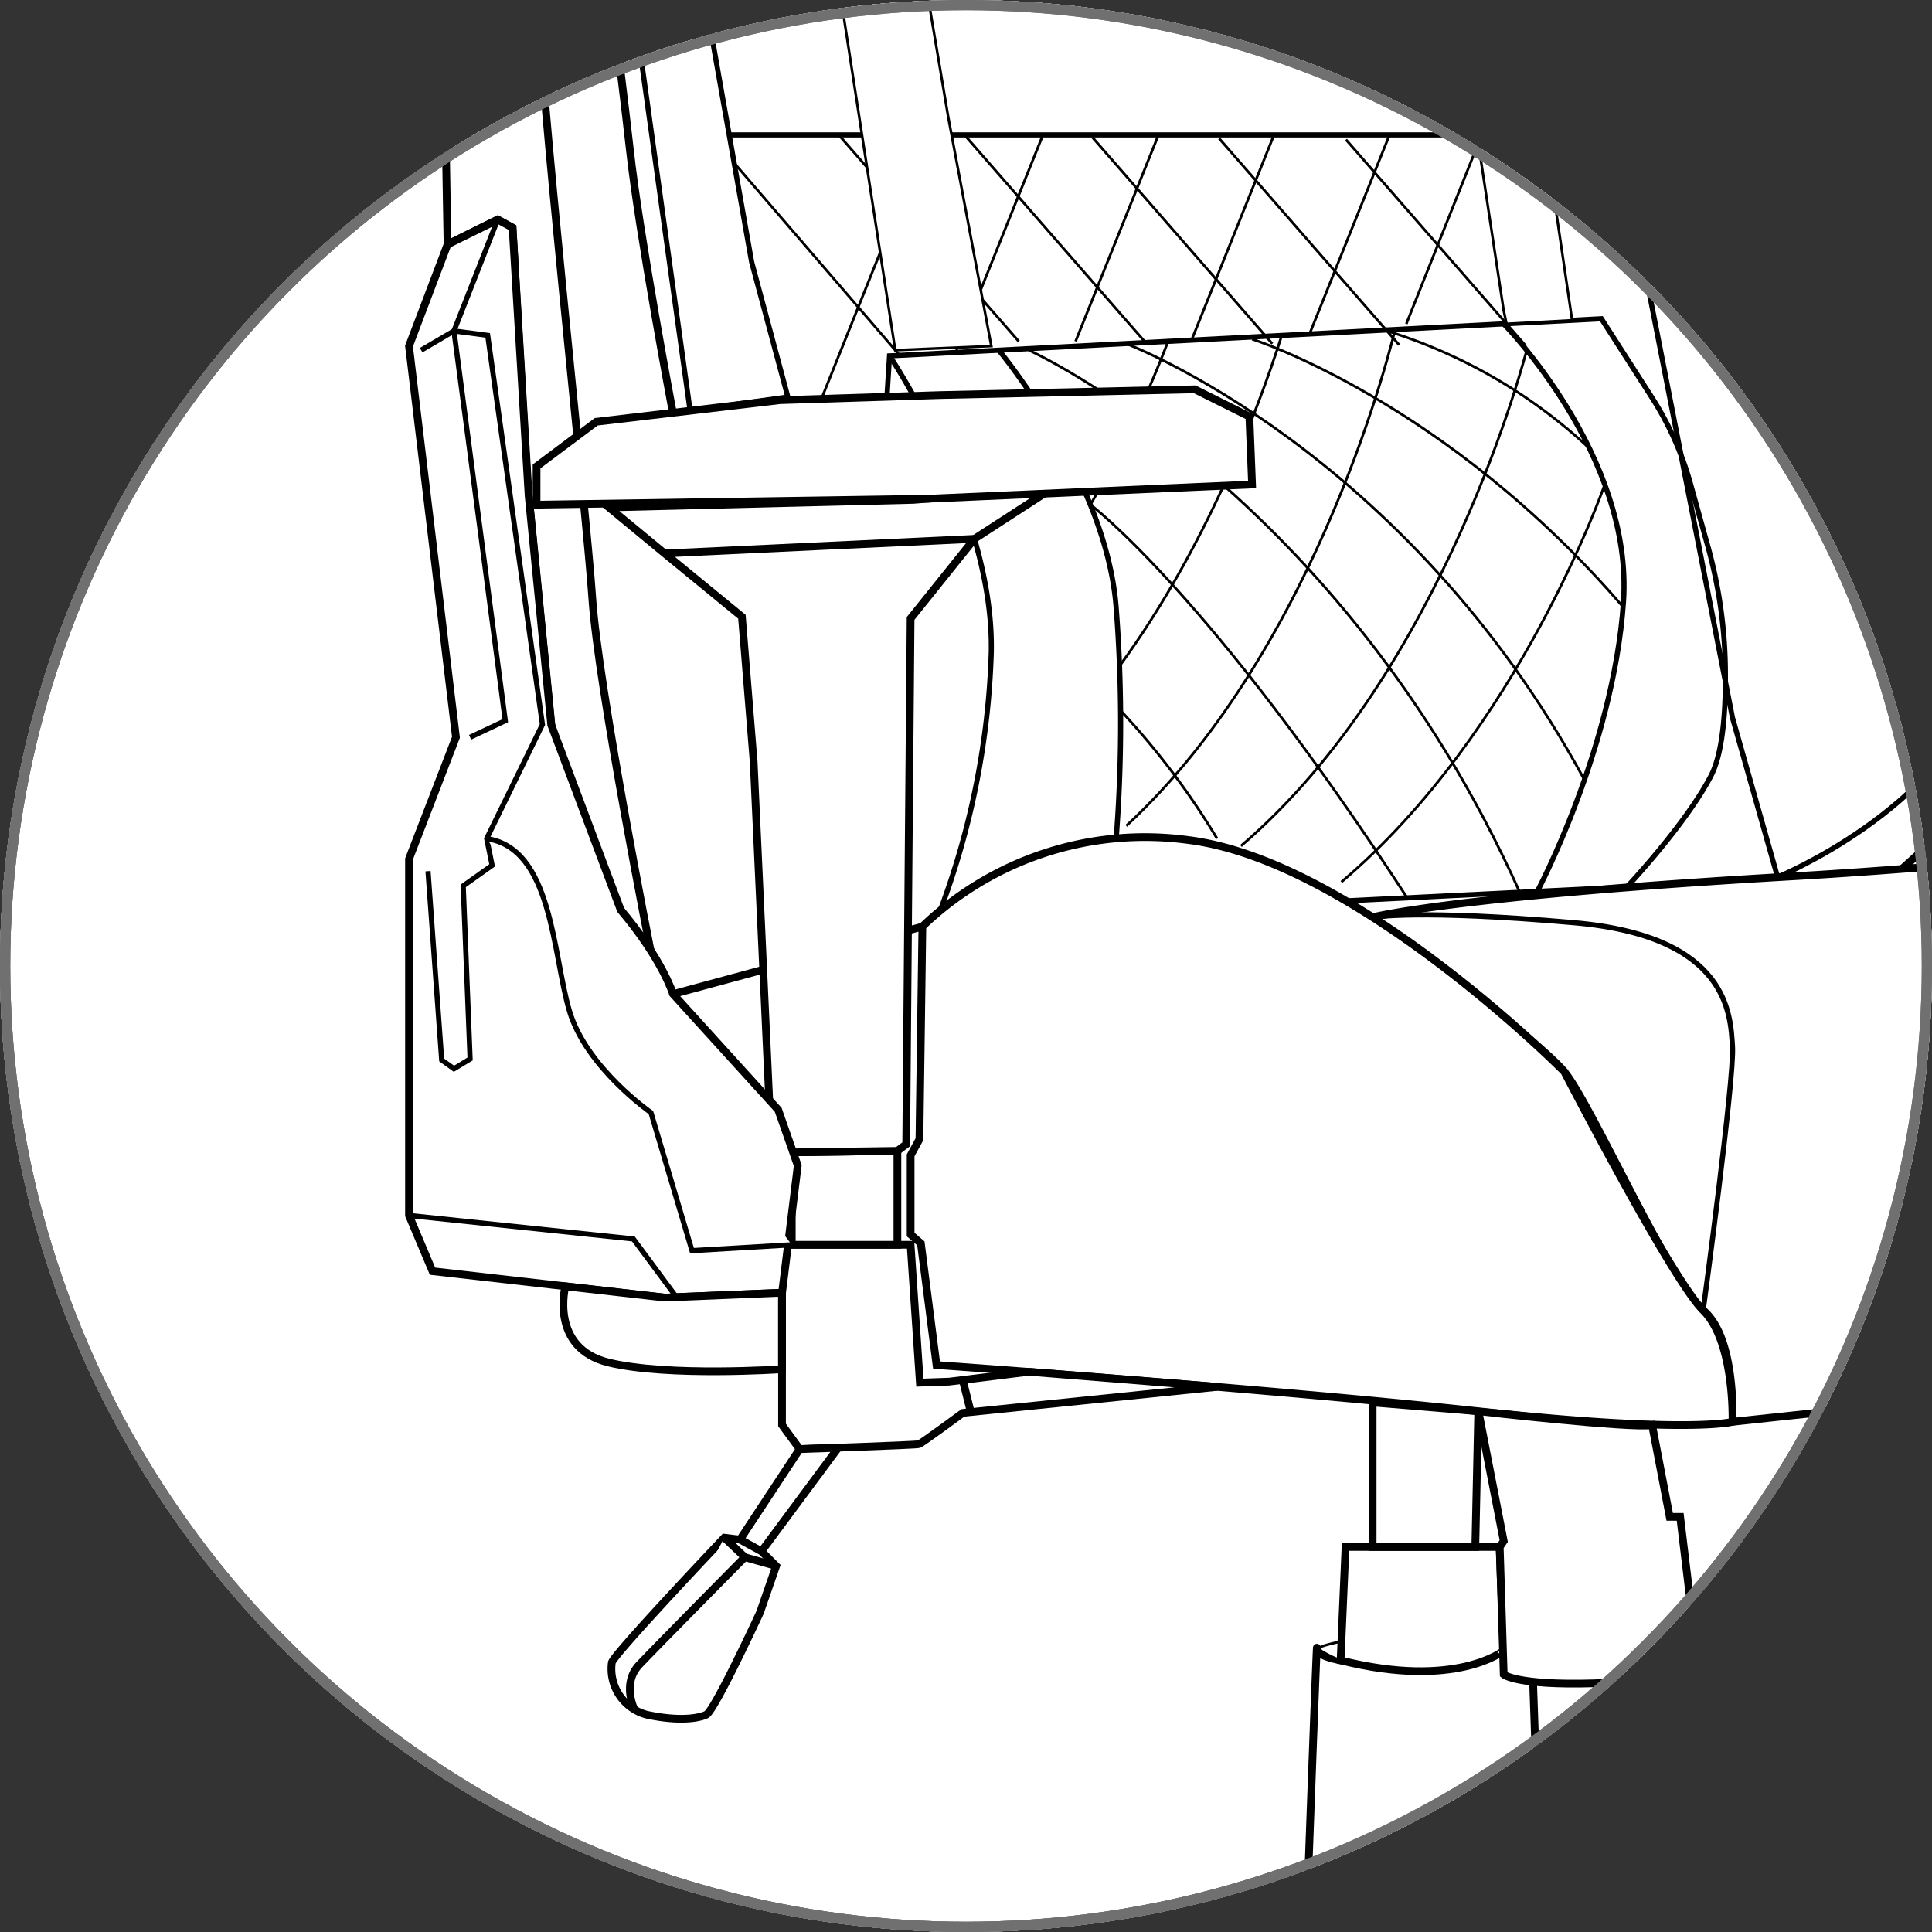 <svg xmlns="http://www.w3.org/2000/svg" xmlns:xlink="http://www.w3.org/1999/xlink" viewBox="0 0 189 189">
  <rect x="0" y="0" width="189" height="189" fill="#333333" stroke="none"/>
  <defs>
    <style>
      .cls-1, .cls-3, .cls-4, .cls-5, .cls-7, .cls-8 {
        fill: #fff;
      }

      .cls-1, .cls-11 {
        stroke: #707070;
      }

      .cls-2 {
        clip-path: url(#clip-path);
      }

      .cls-10, .cls-3, .cls-4, .cls-5, .cls-6, .cls-7, .cls-8, .cls-9 {
        stroke: #000;
      }

      .cls-10, .cls-3, .cls-4, .cls-5, .cls-6, .cls-9 {
        stroke-miterlimit: 10;
      }

      .cls-3, .cls-9 {
        stroke-width: 0.504px;
      }

      .cls-4, .cls-6, .cls-7 {
        stroke-width: 0.755px;
      }

      .cls-10, .cls-5, .cls-8 {
        stroke-width: 0.252px;
      }

      .cls-10, .cls-11, .cls-13, .cls-6, .cls-9 {
        fill: none;
      }

      .cls-7, .cls-8 {
        stroke-linejoin: round;
      }

      .cls-12 {
        stroke: none;
      }
    </style>
    <clipPath id="clip-path">
      <circle id="Ellipse_90" data-name="Ellipse 90" class="cls-1" cx="94.5" cy="94.5" r="94.5" transform="translate(209 1995)"/>
    </clipPath>
  </defs>
  <g id="Group_383" data-name="Group 383" transform="translate(-7683 -1418)">
    <g id="Group_373" data-name="Group 373" transform="translate(7474 -577)">
      <g id="Ellipse_90-2" data-name="Ellipse 90" class="cls-1" transform="translate(209 1995)">
        <circle class="cls-12" cx="94.5" cy="94.5" r="94.5"/>
        <circle class="cls-13" cx="94.5" cy="94.5" r="94"/>
      </g>
      <g id="Ellipse_239" data-name="Ellipse 239" class="cls-1" transform="translate(209 1995)">
        <circle class="cls-12" cx="94.5" cy="94.5" r="94.5"/>
        <circle class="cls-13" cx="94.5" cy="94.5" r="94"/>
      </g>
    </g>
    <g id="Mask_Group_39" data-name="Mask Group 39" class="cls-2" transform="translate(7474 -577)">
      <g id="ravena_diagonal_" data-name="ravena diagonal " transform="translate(226.748 1833.512)">
        <g id="base" transform="translate(0.252 298.688)">
          <path id="Path_5154" data-name="Path 5154" class="cls-3" d="M52.069,177.186v17.8h7.456V177.37" transform="translate(66.059 -72.425)"/>
          <path id="Path_5155" data-name="Path 5155" class="cls-3" d="M55.1,178.576h-4.15a53.707,53.707,0,0,0-1.24,12.34,44.422,44.422,0,0,0,1.24,10.854h3.926Z" transform="translate(63.03 -70.646)"/>
          <path id="Path_5156" data-name="Path 5156" class="cls-3" d="M55.34,178.576h4.133a53.707,53.707,0,0,1,1.24,12.34,44.066,44.066,0,0,1-1.24,10.854H55.547Z" transform="translate(70.244 -70.646)"/>
          <path id="Path_5157" data-name="Path 5157" class="cls-4" d="M31.781,159.67s-6.8.763-6.888,1.676-3.3,17.793,3.444,17.719S39.674,177.2,40.1,176.126,31.781,159.67,31.781,159.67Z" transform="translate(30.207 -94.84)"/>
          <path id="Path_5158" data-name="Path 5158" class="cls-4" d="M84.591,159.21a19,19,0,0,1,5.361.959,10.628,10.628,0,0,1,3.128,2.3s-1.527,14.872-2.434,15.446-4.781,1-11.192,0,.672-18.224.672-18.224Z" transform="translate(97.667 -95.43)"/>
          <path id="Path_5159" data-name="Path 5159" class="cls-4" d="M106.377,180.484l1.343,25.444,7.266,2.106,7.272-1.533,1.337-26.018s2.87-1.917,12.823-.769,75.19,6.7,75.19,6.7v1.722s4.207.959,6.314,1.148a16.549,16.549,0,0,0,3.444,0l3.249-1.148-.666-10.905L193.242,171l-26.977-5.074,7.553-.476.574,1.05,2.68-1.05-.385-6.6-3.823-4.976-46.113,2.3-23.722.574-30.707-.953-1.05-.769-12.438-.574-2.772.672-2.491,3.92-.476,1.148V166.7l7.749.379L36.352,172.15l-1.722-.482-26.4,5.361-.666.763-1.343.574-.574,11.956,9.953.574,3.059-1.527-.189-1.63,81.791-8.127S105.229,178.762,106.377,180.484Z" transform="translate(6.649 -102.257)"/>
          <line id="Line_761" data-name="Line 761" class="cls-4" x1="42.33" y2="8.655" transform="translate(67.493 56.175)"/>
          <line id="Line_762" data-name="Line 762" class="cls-4" x2="38.697" y2="7.508" transform="translate(134.217 56.175)"/>
          <path id="Path_5160" data-name="Path 5160" class="cls-4" d="M50.247,175.794l4.6-4.184h6.027l4.718,4.184" transform="translate(63.726 -79.562)"/>
          <path id="Path_5161" data-name="Path 5161" class="cls-4" d="M50.247,171.1l4.793-4.207h6.027l4.529,4.207" transform="translate(63.726 -85.603)"/>
          <line id="Line_763" data-name="Line 763" class="cls-4" x1="0.098" y1="34.295" transform="translate(118.479 57.753)"/>
          <line id="Line_764" data-name="Line 764" class="cls-4" x1="0.098" y2="34.295" transform="translate(124.603 57.753)"/>
          <line id="Line_765" data-name="Line 765" class="cls-4" x1="34.829" y2="2.342" transform="translate(148.509 56.605)"/>
          <line id="Line_766" data-name="Line 766" class="cls-4" x2="3.174" y2="5.24" transform="translate(166.79 52.266)"/>
          <path id="Path_5162" data-name="Path 5162" class="cls-5" d="M103.5,164.119l-3.731,3.731v8.4" transform="translate(127.099 -89.147)"/>
          <path id="Path_5163" data-name="Path 5163" class="cls-6" d="M57.442,172.983s-.706-11.29,1.59-12.536,10.274-.476,10.274-.476l84.758,13.488" transform="translate(72.803 -94.756)"/>
          <path id="Path_5164" data-name="Path 5164" class="cls-6" d="M106.055,173.339s.959-13.684,0-13.873-19.607,2.772-19.607,2.772L34.406,172,9.914,176.875,5.9,171.233" transform="translate(6.971 -95.113)"/>
          <line id="Line_767" data-name="Line 767" class="cls-4" x2="3.209" y2="6.073" transform="translate(43.001 69.904)"/>
          <path id="Path_5165" data-name="Path 5165" class="cls-4" d="M26.668,158.4l13.11,1.343,3.059-4.5,1.533-.861" transform="translate(33.552 -101.606)"/>
          <line id="Line_768" data-name="Line 768" class="cls-4" x1="17.856" y1="1.848" transform="translate(73.33 58.138)"/>
          <path id="Path_5166" data-name="Path 5166" class="cls-7" d="M48.363,172.643a30.982,30.982,0,0,0,12.1,3.008,26.764,26.764,0,0,0,11.147-2.623L70.519,141.46S64.148,143.9,59.986,143.9s-10.475-.287-10.475-1.722S48.363,172.643,48.363,172.643Z" transform="translate(61.316 -118.145)"/>
          <path id="Path_5167" data-name="Path 5167" class="cls-8" d="M49.207,142.338c1.636-.534,7.462-1.957,20.508-.534,0,0-6.078,2.434-9.758,2.411-3.524,0-7.112.89-10.825-1.406a.258.258,0,0,1,.075-.471Z" transform="translate(62.143 -118.49)"/>
          <path id="Path_5168" data-name="Path 5168" class="cls-4" d="M49.884,148.526l.482-11.095H65.433l.39,10.159S61.174,151.373,49.884,148.526Z" transform="translate(63.262 -123.3)"/>
          <path id="Path_5169" data-name="Path 5169" class="cls-4" d="M51.259,145.364V131.232l10.331.861-.287,13.27Z" transform="translate(65.021 -131.232)"/>
          <path id="Path_5170" data-name="Path 5170" class="cls-3" d="M21.948,170.478l.614,12.346S23.308,194.4,11.995,194.4A10.817,10.817,0,0,1,1.732,188.34a13.121,13.121,0,0,1-.144-11.824,9.62,9.62,0,0,1,6.486-5.367s4.282-.723,6.7.574a.5.5,0,0,0,.729-.482l-.069-1.148Z" transform="translate(-0.252 -81.501)"/>
          <path id="Path_5171" data-name="Path 5171" class="cls-3" d="M.45,184.335s-1.808-9.35,7.462-12.88c5.384-2.043,11.812,1.515,13.374,5.464l.517,1.291" transform="translate(-0.181 -80.521)"/>
          <path id="Path_5172" data-name="Path 5172" class="cls-3" d="M.659,185.083s-1.372-9.517,7.915-13.046c5.384-2.043,11.554,2.221,12.943,5.631l.511,1.291" transform="translate(0.178 -79.696)"/>
          <path id="Path_5173" data-name="Path 5173" class="cls-3" d="M4.884,173.321a.356.356,0,0,1,.476.069c.781,1.022,3.926,5.166,3.714,5.545s.224.729-3.765-.109l-3.3-.689c-.207-.04-.425-.287-.344-.476A12.717,12.717,0,0,1,4.884,173.321Z" transform="translate(1.533 -77.451)"/>
          <path id="Path_5174" data-name="Path 5174" class="cls-3" d="M9.444,172.617a.339.339,0,0,1,.241.408c-.3,1.251-1.573,6.314-1.98,6.377s-.43.631-2.3-3l-1.533-3c-.092-.184-.04-.511.155-.574A12.861,12.861,0,0,1,9.444,172.617Z" transform="translate(4.33 -78.532)"/>
          <path id="Path_5175" data-name="Path 5175" class="cls-3" d="M12.412,176.589a.333.333,0,0,1-.149.43c-1.091.574-5.533,2.755-5.826,2.491s-.717.08.769-3.5c.758-1.819,1.056-2.548,1.228-2.956.075-.184.344-.35.505-.241A11.972,11.972,0,0,1,12.412,176.589Z" transform="translate(7.292 -78.067)"/>
          <path id="Path_5176" data-name="Path 5176" class="cls-3" d="M3,181.444a.344.344,0,0,0,.471.086c1.068-.718,5.384-3.662,5.292-4.064s.442-.62-3.6-1.1l-3.346-.4c-.207,0-.5.138-.482.344A12.762,12.762,0,0,0,3,181.444Z" transform="translate(1.129 -73.991)"/>
          <path id="Path_5177" data-name="Path 5177" class="cls-3" d="M7.886,184.095a.344.344,0,0,0,.367-.31c.132-1.28.637-6.48.276-6.664s-.2-.74-3.157,2.055l-2.457,2.3c-.149.144-.212.471-.04.574A12.33,12.33,0,0,0,7.886,184.095Z" transform="translate(2.973 -72.727)"/>
          <path id="Path_5178" data-name="Path 5178" class="cls-3" d="M10.948,181.791a.327.327,0,0,0,0-.453c-.838-.89-4.265-4.477-4.626-4.328s-.649-.321-.471,3.553c.092,1.969.126,2.755.143,3.2,0,.2.207.448.4.4A12.06,12.06,0,0,0,10.948,181.791Z" transform="translate(6.844 -72.656)"/>
          <path id="Path_5179" data-name="Path 5179" class="cls-3" d="M12.941,176.057a.333.333,0,0,0-.373-.258c-1.205.189-6.1,1.01-6.182,1.389s-.631.356,2.675,2.388l2.726,1.676a.439.439,0,0,0,.574-.1A12.7,12.7,0,0,0,12.941,176.057Z" transform="translate(7.492 -74.205)"/>
          <path id="Path_5180" data-name="Path 5180" class="cls-3" d="M97.7,169.5l-.614,12.375s-.746,11.571,10.567,11.571a10.817,10.817,0,0,0,10.263-6.055,13.138,13.138,0,0,0,.143-11.824,9.614,9.614,0,0,0-6.486-5.367s-4.282-.723-6.7.574a.505.505,0,0,1-.735-.482l.075-1.148Z" transform="translate(123.659 -82.713)"/>
          <path id="Path_5181" data-name="Path 5181" class="cls-3" d="M118.738,183.376s1.808-9.35-7.462-12.88c-5.384-2.043-11.812,1.515-13.374,5.458l-.517,1.291" transform="translate(124.051 -81.749)"/>
          <path id="Path_5182" data-name="Path 5182" class="cls-3" d="M118.5,184.117s1.372-9.516-7.921-13.046c-5.378-2.049-11.548,2.221-12.937,5.631l-.511,1.291" transform="translate(123.719 -80.934)"/>
          <path id="Path_5183" data-name="Path 5183" class="cls-3" d="M106.414,172.363a.35.35,0,0,0-.476.069c-.781,1.022-3.932,5.166-3.714,5.545s-.224.729,3.765-.109l3.3-.689c.2-.046.425-.287.344-.482A12.748,12.748,0,0,0,106.414,172.363Z" transform="translate(130.228 -78.679)"/>
          <path id="Path_5184" data-name="Path 5184" class="cls-3" d="M100.979,171.654a.35.35,0,0,0-.241.413c.3,1.251,1.573,6.314,1.98,6.377s.425.626,2.3-3l1.532-3c.092-.184.04-.511-.155-.574A12.893,12.893,0,0,0,100.979,171.654Z" transform="translate(128.328 -79.761)"/>
          <path id="Path_5185" data-name="Path 5185" class="cls-3" d="M98.245,175.63a.327.327,0,0,0,.149.43c1.091.574,5.533,2.755,5.82,2.491s.723.08-.763-3.5c-.758-1.819-1.062-2.548-1.228-2.962-.075-.178-.344-.344-.511-.235A12.717,12.717,0,0,0,98.245,175.63Z" transform="translate(125.11 -79.294)"/>
          <path id="Path_5186" data-name="Path 5186" class="cls-3" d="M108.294,180.485a.344.344,0,0,1-.471.086c-1.068-.717-5.384-3.668-5.292-4.064s-.442-.626,3.6-1.1l3.346-.4c.207,0,.494.138.482.344A12.336,12.336,0,0,1,108.294,180.485Z" transform="translate(130.633 -75.218)"/>
          <path id="Path_5187" data-name="Path 5187" class="cls-3" d="M102.542,183.135a.339.339,0,0,1-.367-.31c-.138-1.28-.643-6.48-.276-6.664s.189-.74,3.157,2.055l2.451,2.3c.155.143.212.471.046.574A12.267,12.267,0,0,1,102.542,183.135Z" transform="translate(129.658 -73.954)"/>
          <path id="Path_5188" data-name="Path 5188" class="cls-3" d="M99.119,180.832a.327.327,0,0,1,0-.453c.838-.89,4.265-4.477,4.626-4.328s.649-.321.471,3.553c-.092,1.969-.126,2.755-.149,3.2,0,.2-.2.448-.4.4A12.582,12.582,0,0,1,99.119,180.832Z" transform="translate(126.152 -73.884)"/>
          <path id="Path_5189" data-name="Path 5189" class="cls-3" d="M97.954,175.1a.327.327,0,0,1,.373-.258c1.205.189,6.1,1.01,6.182,1.389s.626.356-2.675,2.388l-2.726,1.676a.437.437,0,0,1-.574-.1A12.463,12.463,0,0,1,97.954,175.1Z" transform="translate(124.672 -75.433)"/>
        </g>
        <g id="Frontal" transform="translate(19.137 0.378)">
          <g id="diagonal">
            <g id="estofamento" transform="translate(0 0.001)">
              <path id="Path_5190" data-name="Path 5190" class="cls-4" d="M78.765,4.6S51.4-2.292,45.854,1.536s-7.266,11.858-7.84,16.645.574,28.7-8.994,36.539S8.167,68.117,8.545,80.36s.2,20.852,5.74,43.432c0,0,1.148,9.373.769,15.113s.379,46.492.379,46.492l4.907-2.439,1.452.8,1.435,24.681,2.365,23.963s4.3,15.21,7.605,19.3a26.106,26.106,0,0,1,4.3,7.031l24.394-6.6,90.16-.528,7.846-7.083s12.243-10.331,11.669-24.681-3.444-23.533-23.722-51.273,3.828-59.5,3.633-73.09S144.02,78.839,129.1,70.614s-21.042-16.456-25.829-38.072S96.558,10.72,78.765,4.6Z" transform="translate(-8.536 -0.378)"/>
              <path id="Path_5191" data-name="Path 5191" class="cls-4" d="M164.9,105.572a32.8,32.8,0,0,1,12.507.758c6.279,1.624,14.246,4.959,14.476,11.422.385,10.716-12.627,38.646-12.627,38.646L86.46,166.322s.385-8.231-2.87-10.905-10.905-20.089-13.58-23.343-18.752-15.107-18.752-15.107,8.036-2.112,41.326-4.018C119.119,111.415,152.456,107.214,164.9,105.572Z" transform="translate(46.136 133.876)"/>
              <path id="Path_5192" data-name="Path 5192" class="cls-4" d="M117.834,115.96s2.009,17.569-1.246,20.824-9.184,5.929-9.184,5.929S116.4,121.435,117.834,115.96Z" transform="translate(117.986 147.532)"/>
              <path id="Path_5193" data-name="Path 5193" class="cls-4" d="M83.612,112.129s16.743-7.553,27.453-8.219a40.281,40.281,0,0,1,18.654,3.249s-1.492-.947-27.436,2.922Z" transform="translate(87.539 132.003)"/>
              <path id="Path_5194" data-name="Path 5194" class="cls-9" d="M85.168,42.092S59.15,63.9,58.576,69.263s7.651,53.379,7.651,53.379l10.905,55.675,4.414,15.595s16.071-6.606,19.882-18.66,2.485-21.237-2.3-29.462-18.04-30.42-18.04-30.42-9.9-15.687-7.41-30.036,2.491-16.645,6.124-26.977S85.364,45.92,85.168,42.092Z" transform="translate(55.464 53.003)"/>
              <path id="Path_5195" data-name="Path 5195" class="cls-4" d="M42.3.531s-5.74,4.827-5.74,14.774-.763,26.4-4.4,31.568S11.692,61.648,13.029,76.72s6.314,36.9,8.225,49.936,5.464,41.137,6.371,49.362,4.156,25.444,4.156,25.444" transform="translate(-2.883 -0.182)"/>
              <path id="Path_5196" data-name="Path 5196" class="cls-4" d="M9.907,30.863s1.286,19.285,3.008,32.108,9.568,50.125,9.568,58.161,4.781,51.273,5.355,59.882,5.74,34.668,5.74,34.668" transform="translate(-6.781 38.633)"/>
              <path id="Path_5197" data-name="Path 5197" class="cls-9" d="M13.475,38s9.034,1.877,12.283,19.67,4.592,33.1,4.592,33.1l8.512,48.214,3.541,13.2-9.562,1.337L24.805,95.76S18.187,49.268,17.189,46.4,13.475,38,13.475,38Z" transform="translate(-2.216 47.761)"/>
              <path id="Path_5198" data-name="Path 5198" class="cls-9" d="M23.811,88.22s21.237-8.036,40.178-6.888A153.258,153.258,0,0,1,99.724,88.22c0-4.787,8.42-25.255,8.42-25.255s-24.87-14.734-47.45-15.882-40.867,12.34-40.867,12.34" transform="translate(5.913 59.302)"/>
              <line id="Line_769" data-name="Line 769" class="cls-9" x2="75.759" transform="translate(34.453 174.303)"/>
              <path id="Path_5199" data-name="Path 5199" class="cls-9" d="M83.591,149s3.071-22.712,2.87-25.8-.3-10.791-15.5-12.122-19.7-.528-19.7-.528" transform="translate(46.136 140.296)"/>
              <line id="Line_770" data-name="Line 770" class="cls-10" x1="7.37" y2="18.488" transform="translate(100.69 174.303)"/>
              <line id="Line_771" data-name="Line 771" class="cls-10" x1="7.881" y2="19.618" transform="translate(91.167 174.303)"/>
              <path id="Path_5200" data-name="Path 5200" class="cls-4" d="M111.833,164.157s-4.207,1.194-24.87-1.033-52.995-4.517-52.995-4.517L32.436,146.7l-1-.861v-7.749l.861-1.578.287-20.806a31.461,31.461,0,0,1,25.972-8.466c16.358,2.009,36.832,22.672,36.832,22.672s10.475,20.278,13.58,23.343S111.833,164.157,111.833,164.157Z" transform="translate(20.763 136.041)"/>
              <line id="Line_772" data-name="Line 772" class="cls-10" x1="8.064" y2="20.078" transform="translate(79.682 174.303)"/>
              <line id="Line_773" data-name="Line 773" class="cls-10" x1="8.11" y2="20.198" transform="translate(68.335 174.303)"/>
              <line id="Line_774" data-name="Line 774" class="cls-10" x1="8.46" y2="21.065" transform="translate(56.683 174.303)"/>
              <line id="Line_775" data-name="Line 775" class="cls-10" x1="10.418" y2="25.949" transform="translate(43.424 174.303)"/>
              <line id="Line_776" data-name="Line 776" class="cls-10" x2="16.197" y2="18.821" transform="translate(34.935 177.052)"/>
              <line id="Line_777" data-name="Line 777" class="cls-10" x2="17.609" y2="20.198" transform="translate(45.164 174.303)"/>
              <line id="Line_778" data-name="Line 778" class="cls-10" x2="17.609" y2="20.192" transform="translate(57.567 174.423)"/>
              <line id="Line_779" data-name="Line 779" class="cls-10" x2="17.604" y2="20.198" transform="translate(69.976 174.538)"/>
              <line id="Line_780" data-name="Line 780" class="cls-10" x2="17.609" y2="20.198" transform="translate(82.38 174.653)"/>
              <line id="Line_781" data-name="Line 781" class="cls-10" x2="17.604" y2="20.198" transform="translate(94.789 174.768)"/>
            </g>
            <g id="braços" transform="translate(3.126)">
              <g id="almofadas" transform="translate(25.207)">
                <path id="Path_5201" data-name="Path 5201" class="cls-9" d="M31.985,143.037l-2.3-24.256,1.917-30.42,69.64-3.633,4.959,7.737a31.04,31.04,0,0,1,3.748,8.391l1.687,6.061a46.944,46.944,0,0,1,1.722,11.634c.08,3.932-.149,8.506-1.406,10.905-2.491,4.781-8.219,10.86-8.219,10.86l-27.43,1.355" transform="translate(-9.799 107.565)"/>
                <path id="Path_5202" data-name="Path 5202" class="cls-3" d="M56.881,84.946S69.606,97.838,68.6,112.187s-8.449,28.32-8.449,28.32" transform="translate(24.998 107.845)"/>
                <path id="Path_5203" data-name="Path 5203" class="cls-9" d="M35.216,86.077S45.771,98.761,46.7,111.28a146.814,146.814,0,0,1,0,22.574" transform="translate(-2.727 109.292)"/>
                <path id="Path_5204" data-name="Path 5204" class="cls-9" d="M30.53,86.321s10.234,15.21,9.947,28.986a78.519,78.519,0,0,1-4.971,25.215" transform="translate(-8.723 109.604)"/>
                <path id="Path_5205" data-name="Path 5205" class="cls-10" d="M51.757,85.213A51.233,51.233,0,0,1,71.846,96.8" transform="translate(18.441 108.187)"/>
                <path id="Path_5206" data-name="Path 5206" class="cls-10" d="M46.087,85.6s18.993,6.021,36.384,26.305" transform="translate(11.185 108.686)"/>
                <path id="Path_5207" data-name="Path 5207" class="cls-10" d="M40.687,85.8s27.258,10.245,44.821,42.663" transform="translate(4.274 108.937)"/>
                <path id="Path_5208" data-name="Path 5208" class="cls-10" d="M39.146,92.7s11.738,8.782,31.109,38.646" transform="translate(2.302 117.772)"/>
                <path id="Path_5209" data-name="Path 5209" class="cls-10" d="M40.42,101.515A74.685,74.685,0,0,1,49.913,114.1" transform="translate(3.933 129.049)"/>
                <path id="Path_5210" data-name="Path 5210" class="cls-10" d="M36.507,86.077s30.42,13.775,48,52.983" transform="translate(-1.074 109.292)"/>
                <path id="Path_5211" data-name="Path 5211" class="cls-10" d="M75.682,91.837S67.325,116,49.917,130.73" transform="translate(16.086 116.664)"/>
                <path id="Path_5212" data-name="Path 5212" class="cls-10" d="M73.559,86.077s-7.99,31.454-27.952,48.5" transform="translate(10.57 109.292)"/>
                <path id="Path_5213" data-name="Path 5213" class="cls-10" d="M66.969,85.213s-7.175,30.84-26.282,48.5" transform="translate(4.274 108.187)"/>
                <path id="Path_5214" data-name="Path 5214" class="cls-10" d="M56.2,85.442c-2.439,7.64-7.462,20.766-15.75,32.177" transform="translate(3.974 108.48)"/>
                <path id="Path_5215" data-name="Path 5215" class="cls-10" d="M46.831,85.6a112.134,112.134,0,0,1-7.685,16.209" transform="translate(2.302 108.686)"/>
                <path id="Path_5216" data-name="Path 5216" class="cls-3" d="M43.377,32.922s1.676,12.053,3.111,13.391,22.764,9.953,24.2,9.184.959-5.166-.476-8.61S68.2,39.126,66,38.374C64.207,37.76,50,32.5,44.766,30.568a1.182,1.182,0,0,0-1.573,1.309Z" transform="translate(7.461 38.165)"/>
                <path id="Path_5217" data-name="Path 5217" class="cls-3" d="M51.028,33.058s-5.975-.861-6.262,2.726,2.87,6.457,8.753,8.655,9.229,1.533,10.762-.333.476-4.161-2.348-6.027S54.615,33.73,51.028,33.058Z" transform="translate(9.471 41.328)"/>
                <path id="Path_5218" data-name="Path 5218" class="cls-5" d="M45.017,33.551S56.663,38.241,57.57,40.3s-.62,4.5-.62,4.5" transform="translate(9.816 42.075)"/>
                <path id="Path_5219" data-name="Path 5219" class="cls-3" d="M27.412,32.207a4.27,4.27,0,0,0-3.444,2.445c-1.722,3.754-3.863,11.835-2.646,13.2,1.722,1.929,19.3-1.578,21.954-2.726s6.457-13.2,6.457-13.2.838-2.3-1.722-1.819C45.945,30.462,32.865,31.7,27.412,32.207Z" transform="translate(-20.965 37.583)"/>
                <path id="Path_5220" data-name="Path 5220" class="cls-3" d="M25.835,34.36s-3.857,1.113-3.518,4.678,1.848,6,8.036,4.93,10.842-.792,13.569-7.318S44.937,30.5,44.937,30.5Z" transform="translate(-19.261 38.161)"/>
                <path id="Path_5221" data-name="Path 5221" class="cls-5" d="M49.919,38.413,65.79,143.18l.281,1.314,6.417-.35-3.111-21.151L62.443,76.359,58.374,51.965l-2.5-13.551a10.905,10.905,0,0,1-5.952,0Z" transform="translate(16.089 48.297)"/>
                <path id="Path_5222" data-name="Path 5222" class="cls-5" d="M24.125,36.51l5.958-.723.459,1.67,15.233,90.188,4.213,22.385-9.4.4L32,94.814,25.112,53.89,23.1,37.917Z" transform="translate(-18.228 44.936)"/>
                <path id="Path_5223" data-name="Path 5223" class="cls-5" d="M25.069,1.313l9.671,10.819,8.42,8.92.959-1.63L31.394.378Z" transform="translate(-15.712 -0.378)"/>
                <path id="Path_5224" data-name="Path 5224" class="cls-5" d="M41.943,2.77,58.588,19.294l5.849-2.066L48.733,4.79a24.021,24.021,0,0,0-6.79-2.02Z" transform="translate(5.882 2.683)"/>
                <path id="Path_5225" data-name="Path 5225" class="cls-3" d="M30.644,5.648s-6.7-.574-3.828,23.728S21.369,57.306,26.1,63.241s22.718-6.509,33.818-5.166c7.083.855,16.737,5.843,23.148,9.184,3.628,1.9,6.21,3.266,6.7,3.059,1.337-.574,4.4-.574,4.592-11.669s.189-42.1-.959-43.243-6.314-4.592-16.261,2.68-26.977-.574-33.1-4.781C42.7,12.381,38.106,4.5,30.644,5.648Z" transform="translate(-16.299 6.221)"/>
                <path id="Path_5226" data-name="Path 5226" class="cls-3" d="M27.257,5.584S39.689,22.126,38.926,37.876s-4.408,25.335-4.408,25.335" transform="translate(-12.912 6.285)"/>
                <path id="Path_5227" data-name="Path 5227" class="cls-3" d="M58.108,9.245s2.64,34.748-1.722,44.46-6.124,8.8-6.124,8.8" transform="translate(16.527 10.97)"/>
                <path id="Path_5228" data-name="Path 5228" class="cls-5" d="M30.041,31.545s3.731,3,2.652,5.918-6.383,4.649-6.383,4.649" transform="translate(-14.123 39.507)"/>
              </g>
              <path id="Path_5229" data-name="Path 5229" class="cls-4" d="M68.478,138.366l-24.864,2.543s-4.018,2.962-4.3,3.059-11.675.476-11.675.476l-1.722-2.353V124.465H38.494l.907,13.488,2.87-.1,7.795-.964Z" transform="translate(10.575 158.417)"/>
              <line id="Line_782" data-name="Line 782" class="cls-4" x1="0.735" y1="2.939" transform="translate(54.171 296.112)"/>
              <path id="Path_5230" data-name="Path 5230" class="cls-4" d="M26.333,120.58v9.04H36.665v-9.184Z" transform="translate(11.113 153.262)"/>
              <path id="Path_5231" data-name="Path 5231" class="cls-4" d="M48.286,93.1l-29.8.74,5.453,4.5,7.559,6.193,1.148,14.183,1.722,37.429,2.009.786,10.331-.144.861-.643L48,104.7l6.245-7.789,7.531-4.884Z" transform="translate(1.07 116.909)"/>
              <line id="Line_783" data-name="Line 783" class="cls-4" y1="1.429" x2="30.306" transform="translate(25.008 213.822)"/>
              <path id="Path_5232" data-name="Path 5232" class="cls-4" d="M104.052,127.887l-.694-21.53L89.485,96.784l-7.175.505v-5.55l2.2-2.388,46.01-2.491,14.831-.574,6.8,4.5v2.629l-13.494.574-6.744.574L118.568,105.68l.574,20.806a39.69,39.69,0,0,0-15.09,1.4Z" transform="translate(82.747 109.559)"/>
              <line id="Line_784" data-name="Line 784" class="cls-4" x1="42.428" y2="2.221" transform="translate(172.232 204.104)"/>
              <line id="Line_785" data-name="Line 785" class="cls-4" y1="1.142" x2="29.697" transform="translate(178.293 209.66)"/>
              <path id="Path_5233" data-name="Path 5233" class="cls-4" d="M21.218,90.933,15.381,95.3v3.742l38.364-.585,31.632-1.389-.264-6.647-5.349-2.663-24.87.562-15.7.5Z" transform="translate(-2.903 111.438)"/>
              <path id="Path_5234" data-name="Path 5234" class="cls-4" d="M13.678,82.9,9.907,92.844,14.5,131.11,9.907,143.02v34.869l2.3,5.453,22.718,2.583,11.479-.476,1.533-12.438-1.911-5.453L35.73,156.222s-1-3.329-5.114-8.219l-6.8-18.115L21.611,107.5,20.038,81.261,18.6,80.475Z" transform="translate(-9.907 102.123)"/>
              <path id="Path_5235" data-name="Path 5235" class="cls-3" d="M16.118,80.467,11.836,91.373,16.858,129.5l-3.444,1.624" transform="translate(-7.439 102.113)"/>
              <path id="Path_5236" data-name="Path 5236" class="cls-9" d="M10.429,87.133l3.209-1.883,3.3.436,5.355,38.066L16.84,134.911l.534,2.617-2.83,2.009.672,16.932-1.578.959-1.2-.861L11.1,138.1" transform="translate(-9.24 108.235)"/>
              <path id="Path_5237" data-name="Path 5237" class="cls-3" d="M43.1,146.77l-9.758.574-4.018-13.511s-6.314-4.379-7.967-9.924-1.653-15.962-8.133-16.875" transform="translate(-5.658 136.112)"/>
              <path id="Path_5238" data-name="Path 5238" class="cls-3" d="M9.907,123.206l21.949,2.3,4.213,5.694" transform="translate(-9.907 156.806)"/>
              <path id="Path_5239" data-name="Path 5239" class="cls-4" d="M16.726,126.247s-1.578,6.05,4.253,7.462,16.932.649,16.932.649v-7.485l-11.479.476Z" transform="translate(-1.43 160.698)"/>
              <path id="Path_5240" data-name="Path 5240" class="cls-4" d="M33.718,133.176l-7.508,10.131-2.1-1.148,5.832-8.851Z" transform="translate(8.268 169.565)"/>
              <path id="Path_5241" data-name="Path 5241" class="cls-4" d="M31.191,137.223l-1.533-.189s-10.664,11.238-11,12.2a4.634,4.634,0,0,0,3.4,5.114c3.059.666,5.022.385,5.837,0s5.258-10,5.258-10l1.578-4.546-1.435-1.435Z" transform="translate(1.187 174.501)"/>
              <path id="Path_5242" data-name="Path 5242" class="cls-4" d="M19.861,153.9s-1.326-2.571.442-4.437,10.331-10.521,10.331-10.521l-2.009-1.911" transform="translate(2.22 174.501)"/>
              <line id="Line_786" data-name="Line 786" class="cls-4" x1="3.059" y1="0.861" transform="translate(32.854 313.446)"/>
              <path id="Path_5243" data-name="Path 5243" class="cls-4" d="M72.788,132.962l1.722,8.977h1.022l1.578,13.1s-2.514,2.967-10.045,3.186-8.793-.861-8.793-.861l-.39-12.484.39-.574-2.474-12.7S70.635,133.307,72.788,132.962Z" transform="translate(48.82 167.558)"/>
            </g>
          </g>
        </g>
      </g>
    </g>
    <g id="Group_380" data-name="Group 380" transform="translate(7474 -577)">
      <g id="Ellipse_90-3" data-name="Ellipse 90" class="cls-11" transform="translate(209 1995)">
        <circle class="cls-12" cx="94.5" cy="94.5" r="94.5"/>
        <circle class="cls-13" cx="94.5" cy="94.5" r="94"/>
      </g>
      <g id="Ellipse_239-2" data-name="Ellipse 239" class="cls-11" transform="translate(209 1995)">
        <circle class="cls-12" cx="94.5" cy="94.5" r="94.5"/>
        <circle class="cls-13" cx="94.5" cy="94.5" r="94"/>
      </g>
    </g>
  </g>
</svg>
